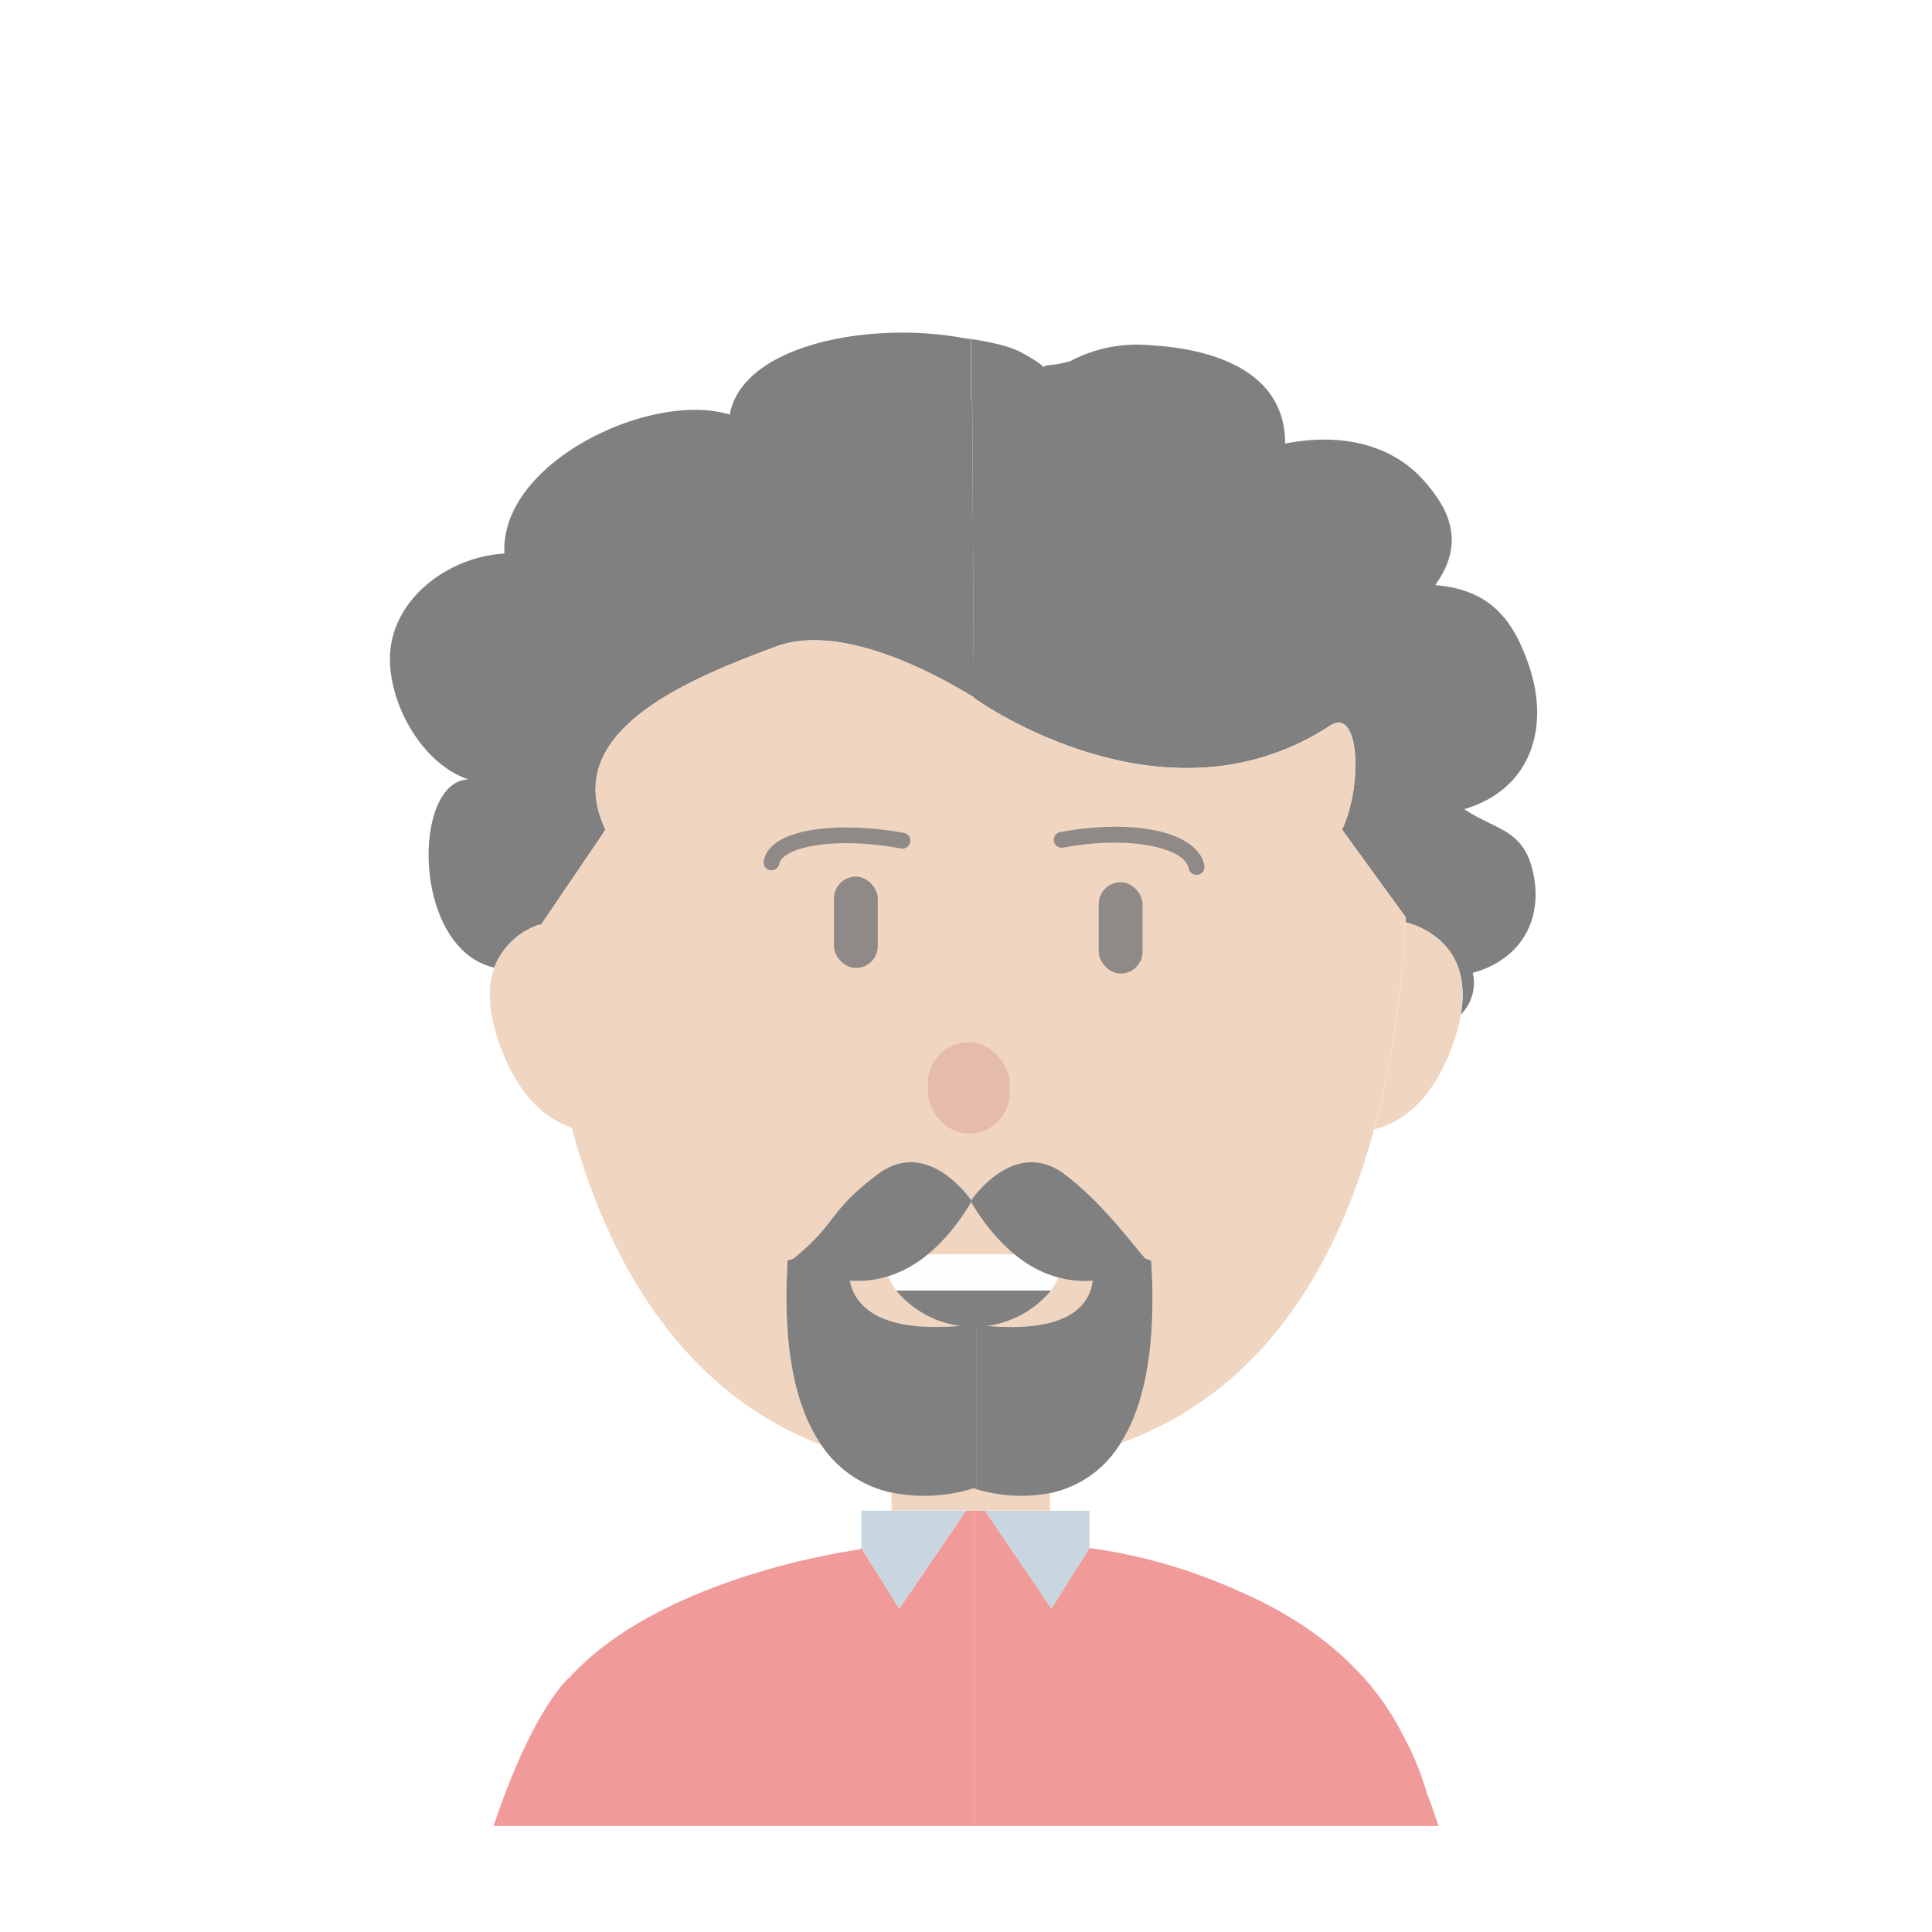 <svg xmlns="http://www.w3.org/2000/svg" xmlns:xlink="http://www.w3.org/1999/xlink" width="218" height="218" viewBox="0 0 218 218">
  <defs>
    <filter id="Retângulo_1587" x="-7" y="0" width="218" height="218" filterUnits="userSpaceOnUse">
      <feOffset dy="3" input="SourceAlpha"/>
      <feGaussianBlur stdDeviation="3" result="blur"/>
      <feFlood flood-opacity="0.161"/>
      <feComposite operator="in" in2="blur"/>
      <feComposite in="SourceGraphic"/>
    </filter>
    <filter id="Retângulo_1589" x="0" y="0" width="218" height="218" filterUnits="userSpaceOnUse">
      <feOffset dy="3" input="SourceAlpha"/>
      <feGaussianBlur stdDeviation="3" result="blur-2"/>
      <feFlood flood-opacity="0.161"/>
      <feComposite operator="in" in2="blur-2"/>
      <feComposite in="SourceGraphic"/>
    </filter>
    <clipPath id="clip-path">
      <g transform="matrix(1, 0, 0, 1, 0, 0)" filter="url(#Retângulo_1587)">
        <rect id="Retângulo_1587-2" data-name="Retângulo 1587" width="200" height="200" rx="10" transform="translate(691 284)" fill="#fff"/>
      </g>
    </clipPath>
  </defs>
  <g id="Grupo_587" data-name="Grupo 587" transform="translate(-574 -323)">
    <g id="Grupo_517" data-name="Grupo 517">
      <g id="Grupo_485" data-name="Grupo 485" transform="translate(-8 -2)" opacity="0.5">
        <g transform="matrix(1, 0, 0, 1, 582, 325)" filter="url(#Retângulo_1589)">
          <rect id="Retângulo_1589-2" data-name="Retângulo 1589" width="200" height="200" rx="10" transform="translate(9 6)" fill="#fff"/>
        </g>
      </g>
      <g id="PERSONAGENS-06" transform="translate(618.016 360.531)" opacity="0.5">
        <path id="Caminho_347" data-name="Caminho 347" d="M135,294.273h9.488V292.3a17.5,17.5,0,0,1-8.617-.568,18.923,18.923,0,0,1-9.256.5v2.029H135Z" transform="translate(-70.038 -161.345)" fill="#e2ab82"/>
        <path id="Caminho_348" data-name="Caminho 348" d="M118.292,306.857l-.027-.027c-.2.063-.366.134-.545.206l.264-.049Z" transform="translate(-65.116 -169.696)" fill="#c9e4f5"/>
        <path id="Caminho_349" data-name="Caminho 349" d="M199.876,333.009H147.46V297.42h1.22l7.513,11.03,4.277-6.82a60.9,60.9,0,0,1,16.809,4.845c10.793,4.626,16.054,11.222,18.53,16.192a31.857,31.857,0,0,1,2.749,6.668C199,330.466,199.43,331.686,199.876,333.009Z" transform="translate(-81.564 -164.492)" fill="#e13636"/>
        <path id="Caminho_350" data-name="Caminho 350" d="M80.357,297.42v35.589H26.13c4.608-13.73,8.662-16.858,8.662-16.858,9.833-10.726,29.77-13.953,32.3-14.3l.259-.054.308-.121,4.259,6.789,7.513-11.03Z" transform="translate(-14.46 -164.492)" fill="#e13636"/>
        <path id="Caminho_351" data-name="Caminho 351" d="M145.316,8.394h.13l.17,33.426V41.9a33.793,33.793,0,0,0,2.918,1.828c.1.067.21.121.322.192,6.7,3.741,22.521,10.57,36.944,1.14,3.41-2.235,3.687,6.847,1.368,11.719l7.182,9.882a3.9,3.9,0,0,1-.027.563c1.707.447,7.6,2.512,6.257,10.418a5.05,5.05,0,0,0,1.341-4.7c5.238-1.421,7.915-5.757,6.86-11.08-1.028-5.184-4.228-4.956-7.808-7.388,7.714-2.306,9.64-9.462,7.249-16.309-1.645-4.751-4.089-8.456-10.543-8.974,3.41-4.684,1.73-8.59-1.618-12.157-3.432-3.625-8.916-5.073-15.308-3.812,0-9.386-10.668-10.865-15.33-11.1a16.045,16.045,0,0,0-8.9,1.788,10.808,10.808,0,0,1-2.534.469c-1.287.264.791.626-3.053-1.461-2.136-1.153-6.7-1.627-6.744-1.645l1.126.228Z" transform="translate(-79.755 -0.702)" fill="#030202"/>
        <path id="Caminho_352" data-name="Caminho 352" d="M16.939,66.768a.608.608,0,0,0,.045.121h0l7.325-10.8C19,44.994,33.623,39.134,43.483,35.443c7.012-2.637,17.015,2.44,22.208,5.6a1.669,1.669,0,0,1,.179.089L65.691,7.693h-.147V.8L64.417.568c-10.275-1.85-24.648.773-26.092,8.684-8.8-2.74-25.98,5.363-25.422,15.683C6.7,25.257.233,29.945-.009,36.448c-.192,5.363,3.6,12.237,8.867,13.971-6.391.1-6.481,19.106,2.9,21.229A8.2,8.2,0,0,1,16.939,66.768Z" transform="translate(0)" fill="#030202"/>
        <path id="Caminho_353" data-name="Caminho 353" d="M252.007,148.87a110.808,110.808,0,0,1-3.517,23.357c2.534-.585,6.677-2.762,9.131-10.378a18.648,18.648,0,0,0,.63-2.561C259.605,151.382,253.715,149.3,252.007,148.87Z" transform="translate(-137.44 -82.334)" fill="#e2ab82"/>
        <path id="Caminho_354" data-name="Caminho 354" d="M160.576,228.652c-3.951.277-9.068-1.278-13.6-8.662v13.587h.161a3.441,3.441,0,0,0,.353-.031v.08C157.47,234.77,160.182,231.682,160.576,228.652Z" transform="translate(-81.298 -121.668)" fill="#e2ab82"/>
        <path id="Caminho_355" data-name="Caminho 355" d="M195.892,116.743l-7.182-9.882c2.32-4.872,2.042-13.94-1.368-11.719-14.423,9.43-30.257,2.6-36.944-1.14v.049s-.125-.089-.322-.241a33.79,33.79,0,0,1-2.918-1.828v-.094a1.668,1.668,0,0,0-.179-.089v56.711c.952-1.274,5.363-6.628,10.49-2.731,4.4,3.348,7.727,8.045,9.064,9.475l.644.232c.639,10.279-.939,16.657-3.45,20.595,16-5.761,24.447-20,28.6-35.42a110.81,110.81,0,0,0,3.517-23.357A4.851,4.851,0,0,0,195.892,116.743Z" transform="translate(-81.298 -50.771)" fill="#e2ab82"/>
        <path id="Caminho_356" data-name="Caminho 356" d="M58.807,147.667l.7-.25c5.068-4.183,3.745-5.153,9.417-9.457,5.363-4.076,9.958,1.989,10.592,2.887.04-.049.067-.094.112-.156V84c-5.184-3.164-15.2-8.241-22.2-5.6-9.859,3.692-24.479,9.551-19.173,20.648l-7.334,10.8h0a.608.608,0,0,1-.045-.121A8.17,8.17,0,0,0,25.7,114.6c-.675,1.886-.769,4.429.335,7.866,2.235,6.914,5.85,9.341,8.389,10.181,4.2,15.419,12.59,29.784,28.157,35.8C59.9,164.516,58.181,158.089,58.807,147.667Z" transform="translate(-13.943 -42.949)" fill="#e2ab82"/>
        <path id="Caminho_357" data-name="Caminho 357" d="M129.894,233.356V219.773a1.189,1.189,0,0,0-.112-.183c-4.554,7.535-9.721,9.122-13.712,8.84.639,3.03,3.62,6.119,13.627,4.979v-.08Z" transform="translate(-64.203 -121.447)" fill="#e2ab82"/>
        <path id="Caminho_358" data-name="Caminho 358" d="M154.232,96.492c-.112-.072-.219-.125-.322-.192.2.152.322.241.322.241Z" transform="translate(-85.131 -53.259)" fill="#030202"/>
        <path id="Caminho_359" data-name="Caminho 359" d="M146.56,250.33v.08a2.185,2.185,0,0,0,.349-.049h-.152Z" transform="translate(-81.066 -138.448)" fill="#313131"/>
        <path id="Caminho_360" data-name="Caminho 360" d="M123.268,308.464l7.522-11.044H119v4.206l.027.027Z" transform="translate(-65.823 -164.492)" fill="#90aebf"/>
        <path id="Caminho_361" data-name="Caminho 361" d="M157.714,308.486l4.282-6.82h0V297.46H150.21Z" transform="translate(-83.085 -164.514)" fill="#90aebf"/>
        <path id="Caminho_362" data-name="Caminho 362" d="M95.222,129.756a.98.98,0,0,1-.161,0,.894.894,0,0,1-.72-1.041c.693-3.8,8.648-4.469,15.781-3.173a.895.895,0,1,1-.317,1.761c-8.045-1.466-13.408.022-13.707,1.734a.894.894,0,0,1-.876.72Z" transform="translate(-52.178 -69.097)" fill="#1f140f"/>
        <path id="Caminho_363" data-name="Caminho 363" d="M183.711,130.176a.894.894,0,0,1-.894-.733c-.411-2.235-6.311-3.768-14.114-2.346a.894.894,0,1,1-.322-1.756c8.554-1.56,15.518.067,16.2,3.781a.894.894,0,0,1-.72,1.041Z" transform="translate(-92.706 -68.994)" fill="#1f140f"/>
        <rect id="Retângulo_1491" data-name="Retângulo 1491" width="4.943" height="10.311" rx="2.472" transform="translate(50.084 61.383)" fill="#1f140f"/>
        <path id="Caminho_364" data-name="Caminho 364" d="M144.932,232.69a7.057,7.057,0,0,1-1.368,4.094H126.108a6.994,6.994,0,0,1-1.368-4.094Z" transform="translate(-68.998 -128.692)" fill="#fffefe"/>
        <path id="Caminho_365" data-name="Caminho 365" d="M145.257,241.85a11.352,11.352,0,0,1-17.457,0Z" transform="translate(-70.69 -133.758)" fill="#030202"/>
        <rect id="Retângulo_1492" data-name="Retângulo 1492" width="4.943" height="10.311" rx="2.472" transform="translate(79.961 62.013)" fill="#1f140f"/>
        <rect id="Retângulo_1493" data-name="Retângulo 1493" width="9.238" height="10.311" rx="4.619" transform="translate(60.681 80.074)" fill="#cc7958"/>
        <path id="Caminho_366" data-name="Caminho 366" d="M167.039,220.557l-.644-.232c-1.341-1.426-4.662-6.127-9.064-9.475-5.117-3.9-9.538,1.457-10.49,2.731-.045.063-.072.107-.112.156l.085.112a.809.809,0,0,1-.085.13,1.186,1.186,0,0,1,.112.183c4.527,7.383,9.645,8.939,13.6,8.662-.393,3.03-3.129,6.119-13.082,4.979v18.324l-.358.121a17.5,17.5,0,0,0,8.617.545,12.179,12.179,0,0,0,7.973-5.654C166.1,237.215,167.678,230.824,167.039,220.557Z" transform="translate(-81.16 -115.84)" fill="#030202"/>
        <path id="Caminho_367" data-name="Caminho 367" d="M121.212,246.243l.358-.121v-18.4a3.446,3.446,0,0,1-.353.031,2.187,2.187,0,0,1-.349.049c-10.007,1.14-12.988-1.949-13.627-4.979,3.987.277,9.158-1.305,13.7-8.845a.81.81,0,0,0,.085-.13l-.085-.112c-.635-.894-5.229-6.963-10.592-2.887-5.672,4.3-4.349,5.274-9.417,9.457l-.7.25c-.635,10.423,1.091,16.849,3.781,20.778a12.7,12.7,0,0,0,7.938,5.4A18.616,18.616,0,0,0,121.212,246.243Z" transform="translate(-55.374 -115.844)" fill="#030202"/>
        <path id="Caminho_368" data-name="Caminho 368" d="M95.89,125.494c0-3.8,5.479-6.874,12.246-6.874" transform="translate(-53.042 -65.604)" fill="none"/>
      </g>
    </g>
  </g>
</svg>
